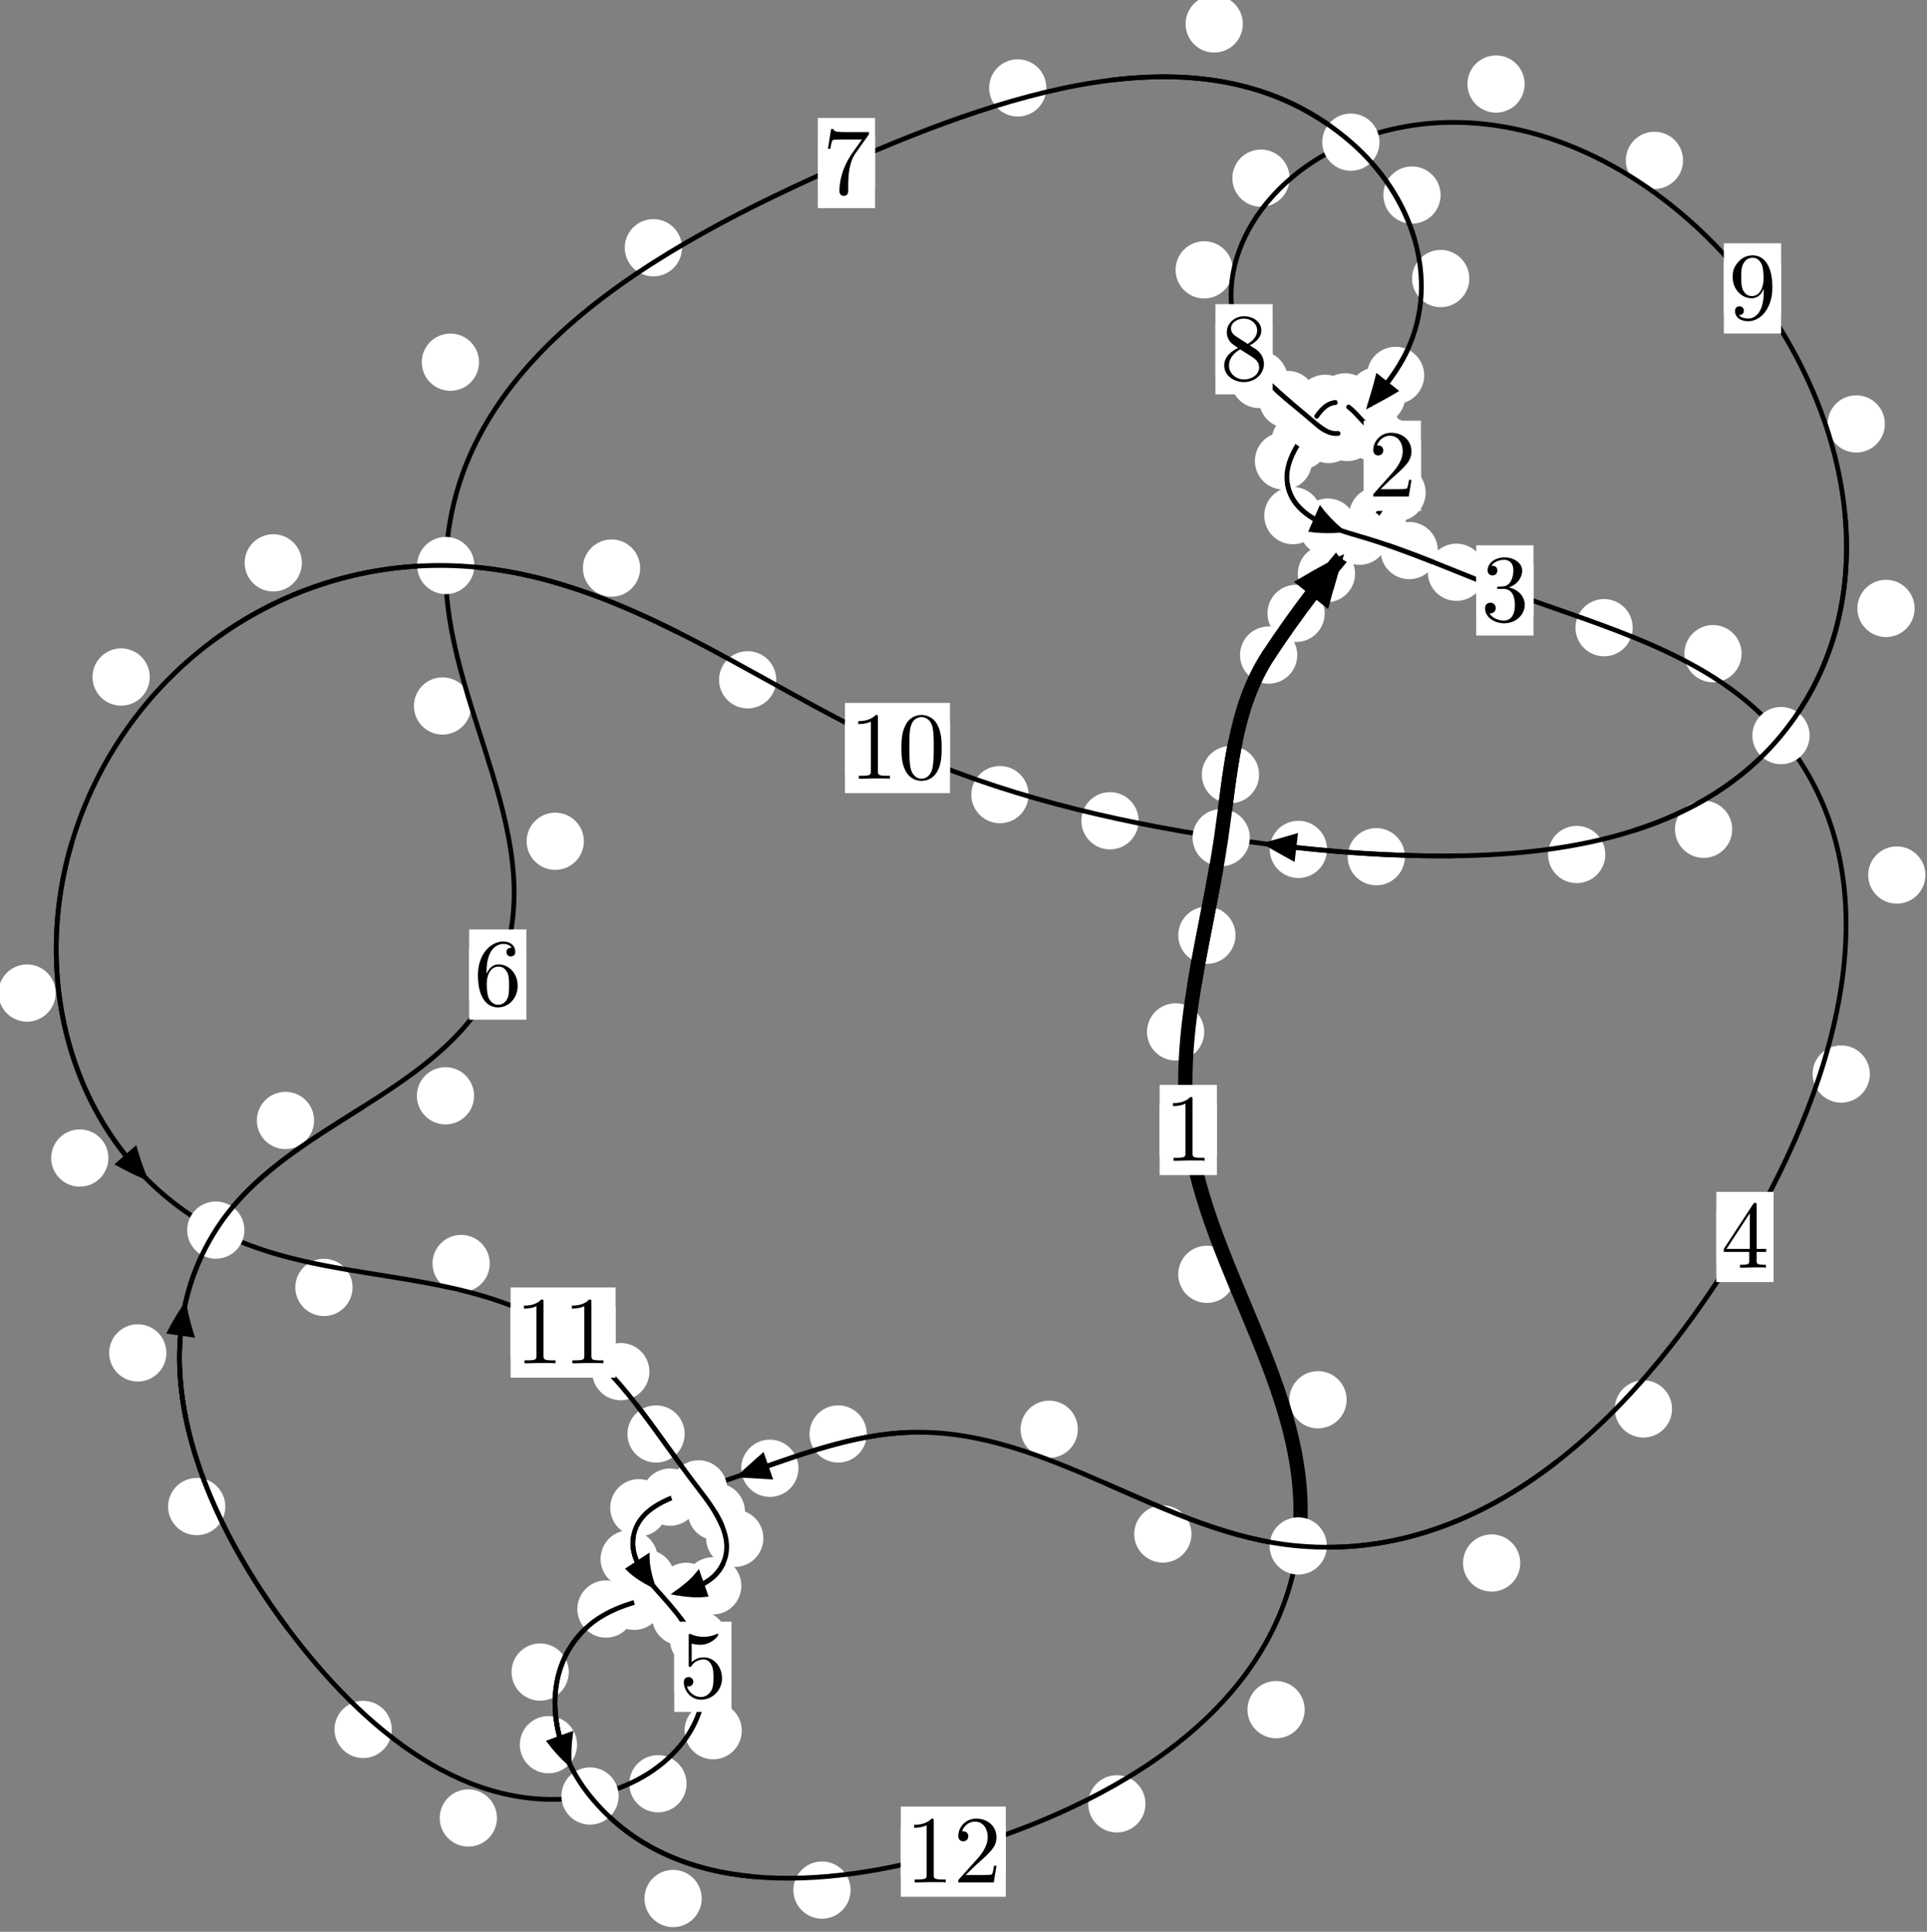 <?xml version="1.0"?>
<!-- Created by MetaPost 1.999 on 2021.07.05:2354 -->
<svg version="1.1" xmlns="http://www.w3.org/2000/svg" xmlns:xlink="http://www.w3.org/1999/xlink" width="201.278" height="201.741" viewBox="0 0 201.278 201.741">
<rect x="0" y="0" width="201.278" height="201.741" fill="#808080" stroke="none"/>
<!-- Original BoundingBox: -142.164444 -145.252945 59.113907 56.487823 -->
  <defs>
    <g transform="scale(0.01,0.01)" id="GLYPHcmr10_48">
      <path style="fill-rule: evenodd;" d="M460 -320C460 -400,455 -480,420 -554C374 -650,292 -666,250 -666C190 -666,117 -640,76 -547C44 -478,39 -400,39 -320C39 -245,43 -155,84 -79C127 2,200 22,249 22C303 22,379 1,423 -94C455 -163,460 -241,460 -320M249 -0C210 -0,151 -25,133 -121C122 -181,122 -273,122 -332C122 -396,122 -462,130 -516C149 -635,224 -644,249 -644C282 -644,348 -626,367 -527C377 -471,377 -395,377 -332C377 -257,377 -189,366 -125C351 -30,294 -0,249 -0"></path>
    </g>
    <g transform="scale(0.01,0.01)" id="GLYPHcmr10_49">
      <path style="fill-rule: evenodd;" d="M294 -640C294 -664,294 -666,271 -666C209 -602,121 -602,89 -602L89 -571C109 -571,168 -571,220 -597L220 -79C220 -43,217 -31,127 -31L95 -31L95 -0L257 -0L130 -3L217 -3L257 -3L297 -3L384 -3L419 -0L419 -31L387 -31C297 -31,294 -42,294 -79"></path>
    </g>
    <g transform="scale(0.01,0.01)" id="GLYPHcmr10_50">
      <path style="fill-rule: evenodd;" d="M127 -77L233 -180C389 -318,449 -372,449 -472C449 -586,359 -666,237 -666C124 -666,50 -574,50 -485C50 -429,100 -429,103 -429C120 -429,155 -441,155 -482C155 -508,137 -534,102 -534C94 -534,92 -534,89 -533C112 -598,166 -635,224 -635C315 -635,358 -554,358 -472C358 -392,308 -313,253 -251L61 -37C50 -26,50 -24,50 -0L421 -0L449 -174L424 -174C419 -144,412 -100,402 -85C395 -77,329 -77,307 -77"></path>
    </g>
    <g transform="scale(0.01,0.01)" id="GLYPHcmr10_51">
      <path style="fill-rule: evenodd;" d="M290 -352C372 -379,430 -449,430 -528C430 -610,342 -666,246 -666C145 -666,69 -606,69 -530C69 -497,91 -478,120 -478C151 -478,171 -500,171 -529C171 -579,124 -579,109 -579C140 -628,206 -641,242 -641C283 -641,338 -619,338 -529C338 -517,336 -459,310 -415C280 -367,246 -364,221 -363C213 -362,189 -360,182 -360C174 -359,167 -358,167 -348C167 -337,174 -337,191 -337L235 -337C317 -337,354 -269,354 -171C354 -35,285 -6,241 -6C198 -6,123 -23,88 -82C123 -77,154 -99,154 -137C154 -173,127 -193,98 -193C74 -193,42 -179,42 -135C42 -44,135 22,244 22C366 22,457 -69,457 -171C457 -253,394 -331,290 -352"></path>
    </g>
    <g transform="scale(0.01,0.01)" id="GLYPHcmr10_52">
      <path style="fill-rule: evenodd;" d="M294 -165L294 -78C294 -42,292 -31,218 -31L197 -31L197 -0L332 -0L238 -3L290 -3L332 -3L374 -3L427 -3L468 -0L468 -31L447 -31C373 -31,371 -42,371 -78L371 -165L471 -165L471 -196L371 -196L371 -651C371 -671,371 -677,355 -677C346 -677,343 -677,335 -665L28 -196L28 -165M300 -196L56 -196L300 -569"></path>
    </g>
    <g transform="scale(0.01,0.01)" id="GLYPHcmr10_53">
      <path style="fill-rule: evenodd;" d="M449 -201C449 -320,367 -420,259 -420C211 -420,168 -404,132 -369L132 -564C152 -558,185 -551,217 -551C340 -551,410 -642,410 -655C410 -661,407 -666,400 -666C399 -666,397 -666,392 -663C372 -654,323 -634,256 -634C216 -634,170 -641,123 -662C115 -665,113 -665,111 -665C101 -665,101 -657,101 -641L101 -345C101 -327,101 -319,115 -319C122 -319,124 -322,128 -328C139 -344,176 -398,257 -398C309 -398,334 -352,342 -334C358 -297,360 -258,360 -208C360 -173,360 -113,336 -71C312 -32,275 -6,229 -6C156 -6,99 -59,82 -118C85 -117,88 -116,99 -116C132 -116,149 -141,149 -165C149 -189,132 -214,99 -214C85 -214,50 -207,50 -161C50 -75,119 22,231 22C347 22,449 -74,449 -201"></path>
    </g>
    <g transform="scale(0.01,0.01)" id="GLYPHcmr10_54">
      <path style="fill-rule: evenodd;" d="M132 -328L132 -352C132 -605,256 -641,307 -641C331 -641,373 -635,395 -601C380 -601,340 -601,340 -556C340 -525,364 -510,386 -510C402 -510,432 -519,432 -558C432 -618,388 -666,305 -666C177 -666,42 -537,42 -316C42 -49,158 22,251 22C362 22,457 -72,457 -204C457 -331,368 -427,257 -427C189 -427,152 -376,132 -328M251 -6C188 -6,158 -66,152 -81C134 -128,134 -208,134 -226C134 -304,166 -404,256 -404C272 -404,318 -404,349 -342C367 -305,367 -254,367 -205C367 -157,367 -107,350 -71C320 -11,274 -6,251 -6"></path>
    </g>
    <g transform="scale(0.01,0.01)" id="GLYPHcmr10_55">
      <path style="fill-rule: evenodd;" d="M476 -609C485 -621,485 -623,485 -644L242 -644C120 -644,118 -657,114 -676L89 -676L56 -470L81 -470C84 -486,93 -549,106 -561C113 -567,191 -567,204 -567L411 -567C400 -551,321 -442,299 -409C209 -274,176 -135,176 -33C176 -23,176 22,222 22C268 22,268 -23,268 -33L268 -84C268 -139,271 -194,279 -248C283 -271,297 -357,341 -419"></path>
    </g>
    <g transform="scale(0.01,0.01)" id="GLYPHcmr10_56">
      <path style="fill-rule: evenodd;" d="M163 -457C117 -487,113 -521,113 -538C113 -599,178 -641,249 -641C322 -641,386 -589,386 -517C386 -460,347 -412,287 -377M309 -362C381 -399,430 -451,430 -517C430 -609,341 -666,250 -666C150 -666,69 -592,69 -499C69 -481,71 -436,113 -389C124 -377,161 -352,186 -335C128 -306,42 -250,42 -151C42 -45,144 22,249 22C362 22,457 -61,457 -168C457 -204,446 -249,408 -291C389 -312,373 -322,309 -362M209 -320L332 -242C360 -223,407 -193,407 -132C407 -58,332 -6,250 -6C164 -6,92 -68,92 -151C92 -209,124 -273,209 -320"></path>
    </g>
    <g transform="scale(0.01,0.01)" id="GLYPHcmr10_57">
      <path style="fill-rule: evenodd;" d="M367 -318L367 -286C367 -52,263 -6,205 -6C188 -6,134 -8,107 -42C151 -42,159 -71,159 -88C159 -119,135 -134,113 -134C97 -134,67 -125,67 -86C67 -19,121 22,206 22C335 22,457 -114,457 -329C457 -598,342 -666,253 -666C198 -666,149 -648,106 -603C65 -558,42 -516,42 -441C42 -316,130 -218,242 -218C303 -218,344 -260,367 -318M243 -241C227 -241,181 -241,150 -304C132 -341,132 -391,132 -440C132 -494,132 -541,153 -578C180 -628,218 -641,253 -641C299 -641,332 -607,349 -562C361 -530,365 -467,365 -421C365 -338,331 -241,243 -241"></path>
    </g>
  </defs>
  <path d="M138.368 64.054C138.368 63.262,138.053 62.501,137.492 61.941C136.932 61.38,136.172 61.066,135.379 61.066C134.586 61.066,133.826 61.38,133.266 61.941C132.705 62.501,132.39 63.262,132.39 64.054C132.39 64.847,132.705 65.607,133.266 66.168C133.826 66.728,134.586 67.043,135.379 67.043C136.172 67.043,136.932 66.728,137.492 66.168C138.053 65.607,138.368 64.847,138.368 64.054Z" style="fill: rgb(100%,100%,100%);stroke: none;"></path>
  <path d="M135.501 68.408C135.501 67.616,135.186 66.856,134.625 66.295C134.065 65.735,133.305 65.42,132.512 65.42C131.719 65.42,130.959 65.735,130.399 66.295C129.838 66.856,129.523 67.616,129.523 68.408C129.523 69.201,129.838 69.961,130.399 70.522C130.959 71.082,131.719 71.397,132.512 71.397C133.305 71.397,134.065 71.082,134.625 70.522C135.186 69.961,135.501 69.201,135.501 68.408Z" style="fill: rgb(100%,100%,100%);stroke: none;"></path>
  <path d="M146.893 53.843C146.893 53.05,146.578 52.29,146.018 51.73C145.458 51.169,144.697 50.854,143.905 50.854C143.112 50.854,142.352 51.169,141.791 51.73C141.231 52.29,140.916 53.05,140.916 53.843C140.916 54.636,141.231 55.396,141.791 55.956C142.352 56.517,143.112 56.832,143.905 56.832C144.697 56.832,145.458 56.517,146.018 55.956C146.578 55.396,146.893 54.636,146.893 53.843Z" style="fill: rgb(100%,100%,100%);stroke: none;"></path>
  <path d="M141.538 59.908C141.538 59.115,141.223 58.355,140.663 57.794C140.102 57.234,139.342 56.919,138.549 56.919C137.757 56.919,136.997 57.234,136.436 57.794C135.876 58.355,135.561 59.115,135.561 59.908C135.561 60.7,135.876 61.461,136.436 62.021C136.997 62.582,137.757 62.897,138.549 62.897C139.342 62.897,140.102 62.582,140.663 62.021C141.223 61.461,141.538 60.7,141.538 59.908Z" style="fill: rgb(100%,100%,100%);stroke: none;"></path>
  <path d="M148.053 46.59C148.053 45.797,147.738 45.037,147.178 44.476C146.617 43.916,145.857 43.601,145.064 43.601C144.272 43.601,143.511 43.916,142.951 44.476C142.39 45.037,142.076 45.797,142.076 46.59C142.076 47.382,142.39 48.143,142.951 48.703C143.511 49.263,144.272 49.578,145.064 49.578C145.857 49.578,146.617 49.263,147.178 48.703C147.738 48.143,148.053 47.382,148.053 46.59Z" style="fill: rgb(100%,100%,100%);stroke: none;"></path>
  <path d="M148.913 51.451C148.913 50.658,148.598 49.898,148.037 49.338C147.477 48.777,146.717 48.462,145.924 48.462C145.131 48.462,144.371 48.777,143.811 49.338C143.25 49.898,142.935 50.658,142.935 51.451C142.935 52.244,143.25 53.004,143.811 53.564C144.371 54.125,145.131 54.44,145.924 54.44C146.717 54.44,147.477 54.125,148.037 53.564C148.598 53.004,148.913 52.244,148.913 51.451Z" style="fill: rgb(100%,100%,100%);stroke: none;"></path>
  <path d="M144.278 42.826C144.278 42.033,143.963 41.273,143.402 40.712C142.842 40.152,142.082 39.837,141.289 39.837C140.496 39.837,139.736 40.152,139.176 40.712C138.615 41.273,138.3 42.033,138.3 42.826C138.3 43.618,138.615 44.378,139.176 44.939C139.736 45.499,140.496 45.814,141.289 45.814C142.082 45.814,142.842 45.499,143.402 44.939C143.963 44.378,144.278 43.618,144.278 42.826Z" style="fill: rgb(100%,100%,100%);stroke: none;"></path>
  <path d="M146.389 45.141C146.389 44.348,146.074 43.588,145.514 43.027C144.953 42.467,144.193 42.152,143.4 42.152C142.608 42.152,141.848 42.467,141.287 43.027C140.727 43.588,140.412 44.348,140.412 45.141C140.412 45.933,140.727 46.693,141.287 47.254C141.848 47.814,142.608 48.129,143.4 48.129C144.193 48.129,144.953 47.814,145.514 47.254C146.074 46.693,146.389 45.933,146.389 45.141Z" style="fill: rgb(100%,100%,100%);stroke: none;"></path>
  <path d="M141.394 42.119C141.394 41.326,141.079 40.566,140.519 40.005C139.958 39.445,139.198 39.13,138.405 39.13C137.613 39.13,136.852 39.445,136.292 40.005C135.731 40.566,135.416 41.326,135.416 42.119C135.416 42.911,135.731 43.672,136.292 44.232C136.852 44.793,137.613 45.108,138.405 45.108C139.198 45.108,139.958 44.793,140.519 44.232C141.079 43.672,141.394 42.911,141.394 42.119Z" style="fill: rgb(100%,100%,100%);stroke: none;"></path>
  <path d="M143.503 41.97C143.503 41.178,143.188 40.418,142.627 39.857C142.067 39.297,141.307 38.982,140.514 38.982C139.721 38.982,138.961 39.297,138.401 39.857C137.84 40.418,137.525 41.178,137.525 41.97C137.525 42.763,137.84 43.523,138.401 44.084C138.961 44.644,139.721 44.959,140.514 44.959C141.307 44.959,142.067 44.644,142.627 44.084C143.188 43.523,143.503 42.763,143.503 41.97Z" style="fill: rgb(100%,100%,100%);stroke: none;"></path>
  <path d="M138.793 46.072C138.793 45.279,138.478 44.519,137.917 43.959C137.357 43.398,136.597 43.083,135.804 43.083C135.011 43.083,134.251 43.398,133.691 43.959C133.13 44.519,132.815 45.279,132.815 46.072C132.815 46.865,133.13 47.625,133.691 48.185C134.251 48.746,135.011 49.061,135.804 49.061C136.597 49.061,137.357 48.746,137.917 48.185C138.478 47.625,138.793 46.865,138.793 46.072Z" style="fill: rgb(100%,100%,100%);stroke: none;"></path>
  <path d="M140.745 43.111C140.745 42.318,140.43 41.558,139.87 40.998C139.309 40.437,138.549 40.122,137.757 40.122C136.964 40.122,136.204 40.437,135.643 40.998C135.083 41.558,134.768 42.318,134.768 43.111C134.768 43.904,135.083 44.664,135.643 45.224C136.204 45.785,136.964 46.1,137.757 46.1C138.549 46.1,139.309 45.785,139.87 45.224C140.43 44.664,140.745 43.904,140.745 43.111Z" style="fill: rgb(100%,100%,100%);stroke: none;"></path>
  <path d="M138.032 53.846C138.032 53.054,137.717 52.294,137.157 51.733C136.596 51.173,135.836 50.858,135.044 50.858C134.251 50.858,133.491 51.173,132.93 51.733C132.37 52.294,132.055 53.054,132.055 53.846C132.055 54.639,132.37 55.399,132.93 55.96C133.491 56.52,134.251 56.835,135.044 56.835C135.836 56.835,136.596 56.52,137.157 55.96C137.717 55.399,138.032 54.639,138.032 53.846Z" style="fill: rgb(100%,100%,100%);stroke: none;"></path>
  <path d="M137.052 48.139C137.052 47.347,136.737 46.586,136.177 46.026C135.616 45.465,134.856 45.15,134.063 45.15C133.271 45.15,132.511 45.465,131.95 46.026C131.39 46.586,131.075 47.347,131.075 48.139C131.075 48.932,131.39 49.692,131.95 50.253C132.511 50.813,133.271 51.128,134.063 51.128C134.856 51.128,135.616 50.813,136.177 50.253C136.737 49.692,137.052 48.932,137.052 48.139Z" style="fill: rgb(100%,100%,100%);stroke: none;"></path>
  <path d="M150.184 57.497C150.184 56.705,149.869 55.945,149.308 55.384C148.748 54.824,147.988 54.509,147.195 54.509C146.402 54.509,145.642 54.824,145.082 55.384C144.521 55.945,144.206 56.705,144.206 57.497C144.206 58.29,144.521 59.05,145.082 59.611C145.642 60.171,146.402 60.486,147.195 60.486C147.988 60.486,148.748 60.171,149.308 59.611C149.869 59.05,150.184 58.29,150.184 57.497Z" style="fill: rgb(100%,100%,100%);stroke: none;"></path>
  <path d="M141.683 55.047C141.683 54.254,141.368 53.494,140.807 52.934C140.247 52.373,139.487 52.058,138.694 52.058C137.901 52.058,137.141 52.373,136.581 52.934C136.02 53.494,135.705 54.254,135.705 55.047C135.705 55.84,136.02 56.6,136.581 57.16C137.141 57.721,137.901 58.036,138.694 58.036C139.487 58.036,140.247 57.721,140.807 57.16C141.368 56.6,141.683 55.84,141.683 55.047Z" style="fill: rgb(100%,100%,100%);stroke: none;"></path>
  <path d="M170.537 65.55C170.537 64.758,170.222 63.998,169.662 63.437C169.101 62.877,168.341 62.562,167.548 62.562C166.756 62.562,165.995 62.877,165.435 63.437C164.874 63.998,164.559 64.758,164.559 65.55C164.559 66.343,164.874 67.103,165.435 67.664C165.995 68.224,166.756 68.539,167.548 68.539C168.341 68.539,169.101 68.224,169.662 67.664C170.222 67.103,170.537 66.343,170.537 65.55Z" style="fill: rgb(100%,100%,100%);stroke: none;"></path>
  <path d="M155.113 59.762C155.113 58.969,154.798 58.209,154.238 57.648C153.677 57.088,152.917 56.773,152.124 56.773C151.332 56.773,150.572 57.088,150.011 57.648C149.451 58.209,149.136 58.969,149.136 59.762C149.136 60.554,149.451 61.314,150.011 61.875C150.572 62.435,151.332 62.75,152.124 62.75C152.917 62.75,153.677 62.435,154.238 61.875C154.798 61.314,155.113 60.554,155.113 59.762Z" style="fill: rgb(100%,100%,100%);stroke: none;"></path>
  <path d="M201.114 91.381C201.114 90.589,200.799 89.828,200.238 89.268C199.678 88.707,198.918 88.393,198.125 88.393C197.332 88.393,196.572 88.707,196.012 89.268C195.451 89.828,195.136 90.589,195.136 91.381C195.136 92.174,195.451 92.934,196.012 93.495C196.572 94.055,197.332 94.37,198.125 94.37C198.918 94.37,199.678 94.055,200.238 93.495C200.799 92.934,201.114 92.174,201.114 91.381Z" style="fill: rgb(100%,100%,100%);stroke: none;"></path>
  <path d="M181.911 68.263C181.911 67.47,181.596 66.71,181.036 66.15C180.475 65.589,179.715 65.274,178.922 65.274C178.13 65.274,177.37 65.589,176.809 66.15C176.249 66.71,175.934 67.47,175.934 68.263C175.934 69.056,176.249 69.816,176.809 70.376C177.37 70.937,178.13 71.252,178.922 71.252C179.715 71.252,180.475 70.937,181.036 70.376C181.596 69.816,181.911 69.056,181.911 68.263Z" style="fill: rgb(100%,100%,100%);stroke: none;"></path>
  <path d="M174.647 147.133C174.647 146.341,174.332 145.58,173.771 145.02C173.211 144.459,172.451 144.145,171.658 144.145C170.865 144.145,170.105 144.459,169.545 145.02C168.984 145.58,168.669 146.341,168.669 147.133C168.669 147.926,168.984 148.686,169.545 149.247C170.105 149.807,170.865 150.122,171.658 150.122C172.451 150.122,173.211 149.807,173.771 149.247C174.332 148.686,174.647 147.926,174.647 147.133Z" style="fill: rgb(100%,100%,100%);stroke: none;"></path>
  <path d="M195.306 112.162C195.306 111.369,194.991 110.609,194.43 110.048C193.87 109.488,193.11 109.173,192.317 109.173C191.524 109.173,190.764 109.488,190.204 110.048C189.643 110.609,189.328 111.369,189.328 112.162C189.328 112.954,189.643 113.715,190.204 114.275C190.764 114.836,191.524 115.151,192.317 115.151C193.11 115.151,193.87 114.836,194.43 114.275C194.991 113.715,195.306 112.954,195.306 112.162Z" style="fill: rgb(100%,100%,100%);stroke: none;"></path>
  <path d="M124.45 160.2C124.45 159.407,124.135 158.647,123.574 158.086C123.014 157.526,122.254 157.211,121.461 157.211C120.668 157.211,119.908 157.526,119.348 158.086C118.787 158.647,118.472 159.407,118.472 160.2C118.472 160.992,118.787 161.752,119.348 162.313C119.908 162.873,120.668 163.188,121.461 163.188C122.254 163.188,123.014 162.873,123.574 162.313C124.135 161.752,124.45 160.992,124.45 160.2Z" style="fill: rgb(100%,100%,100%);stroke: none;"></path>
  <path d="M158.794 163.228C158.794 162.435,158.479 161.675,157.918 161.114C157.358 160.554,156.598 160.239,155.805 160.239C155.012 160.239,154.252 160.554,153.692 161.114C153.131 161.675,152.816 162.435,152.816 163.228C152.816 164.02,153.131 164.78,153.692 165.341C154.252 165.901,155.012 166.216,155.805 166.216C156.598 166.216,157.358 165.901,157.918 165.341C158.479 164.78,158.794 164.02,158.794 163.228Z" style="fill: rgb(100%,100%,100%);stroke: none;"></path>
  <path d="M90.534 149.751C90.534 148.959,90.219 148.199,89.659 147.638C89.098 147.078,88.338 146.763,87.545 146.763C86.753 146.763,85.993 147.078,85.432 147.638C84.872 148.199,84.557 148.959,84.557 149.751C84.557 150.544,84.872 151.304,85.432 151.865C85.993 152.425,86.753 152.74,87.545 152.74C88.338 152.74,89.098 152.425,89.659 151.865C90.219 151.304,90.534 150.544,90.534 149.751Z" style="fill: rgb(100%,100%,100%);stroke: none;"></path>
  <path d="M112.581 149.258C112.581 148.466,112.266 147.705,111.705 147.145C111.145 146.585,110.385 146.27,109.592 146.27C108.799 146.27,108.039 146.585,107.479 147.145C106.918 147.705,106.603 148.466,106.603 149.258C106.603 150.051,106.918 150.811,107.479 151.372C108.039 151.932,108.799 152.247,109.592 152.247C110.385 152.247,111.145 151.932,111.705 151.372C112.266 150.811,112.581 150.051,112.581 149.258Z" style="fill: rgb(100%,100%,100%);stroke: none;"></path>
  <path d="M72.982 156.347C72.982 155.555,72.667 154.794,72.106 154.234C71.546 153.673,70.786 153.359,69.993 153.359C69.2 153.359,68.44 153.673,67.88 154.234C67.319 154.794,67.004 155.555,67.004 156.347C67.004 157.14,67.319 157.9,67.88 158.461C68.44 159.021,69.2 159.336,69.993 159.336C70.786 159.336,71.546 159.021,72.106 158.461C72.667 157.9,72.982 157.14,72.982 156.347Z" style="fill: rgb(100%,100%,100%);stroke: none;"></path>
  <path d="M83.399 153.334C83.399 152.541,83.084 151.781,82.524 151.221C81.963 150.66,81.203 150.345,80.411 150.345C79.618 150.345,78.858 150.66,78.297 151.221C77.737 151.781,77.422 152.541,77.422 153.334C77.422 154.127,77.737 154.887,78.297 155.447C78.858 156.008,79.618 156.323,80.411 156.323C81.203 156.323,81.963 156.008,82.524 155.447C83.084 154.887,83.399 154.127,83.399 153.334Z" style="fill: rgb(100%,100%,100%);stroke: none;"></path>
  <path d="M68.707 162.803C68.707 162.01,68.392 161.25,67.832 160.689C67.271 160.129,66.511 159.814,65.719 159.814C64.926 159.814,64.166 160.129,63.605 160.689C63.045 161.25,62.73 162.01,62.73 162.803C62.73 163.595,63.045 164.356,63.605 164.916C64.166 165.477,64.926 165.791,65.719 165.791C66.511 165.791,67.271 165.477,67.832 164.916C68.392 164.356,68.707 163.595,68.707 162.803Z" style="fill: rgb(100%,100%,100%);stroke: none;"></path>
  <path d="M69.717 157.454C69.717 156.662,69.402 155.901,68.841 155.341C68.281 154.78,67.521 154.465,66.728 154.465C65.935 154.465,65.175 154.78,64.615 155.341C64.054 155.901,63.739 156.662,63.739 157.454C63.739 158.247,64.054 159.007,64.615 159.568C65.175 160.128,65.935 160.443,66.728 160.443C67.521 160.443,68.281 160.128,68.841 159.568C69.402 159.007,69.717 158.247,69.717 157.454Z" style="fill: rgb(100%,100%,100%);stroke: none;"></path>
  <path d="M74.088 168.829C74.088 168.036,73.773 167.276,73.212 166.715C72.652 166.155,71.892 165.84,71.099 165.84C70.306 165.84,69.546 166.155,68.986 166.715C68.425 167.276,68.11 168.036,68.11 168.829C68.11 169.621,68.425 170.381,68.986 170.942C69.546 171.502,70.306 171.817,71.099 171.817C71.892 171.817,72.652 171.502,73.212 170.942C73.773 170.381,74.088 169.621,74.088 168.829Z" style="fill: rgb(100%,100%,100%);stroke: none;"></path>
  <path d="M70.482 164.836C70.482 164.044,70.167 163.284,69.607 162.723C69.046 162.163,68.286 161.848,67.493 161.848C66.701 161.848,65.941 162.163,65.38 162.723C64.82 163.284,64.505 164.044,64.505 164.836C64.505 165.629,64.82 166.389,65.38 166.95C65.941 167.51,66.701 167.825,67.493 167.825C68.286 167.825,69.046 167.51,69.607 166.95C70.167 166.389,70.482 165.629,70.482 164.836Z" style="fill: rgb(100%,100%,100%);stroke: none;"></path>
  <path d="M77.48 180.737C77.48 179.944,77.165 179.184,76.604 178.623C76.044 178.063,75.284 177.748,74.491 177.748C73.698 177.748,72.938 178.063,72.378 178.623C71.817 179.184,71.502 179.944,71.502 180.737C71.502 181.529,71.817 182.289,72.378 182.85C72.938 183.41,73.698 183.725,74.491 183.725C75.284 183.725,76.044 183.41,76.604 182.85C77.165 182.289,77.48 181.529,77.48 180.737Z" style="fill: rgb(100%,100%,100%);stroke: none;"></path>
  <path d="M75.942 171.193C75.942 170.4,75.627 169.64,75.067 169.079C74.506 168.519,73.746 168.204,72.953 168.204C72.161 168.204,71.401 168.519,70.84 169.079C70.28 169.64,69.965 170.4,69.965 171.193C69.965 171.985,70.28 172.745,70.84 173.306C71.401 173.866,72.161 174.181,72.953 174.181C73.746 174.181,74.506 173.866,75.067 173.306C75.627 172.745,75.942 171.985,75.942 171.193Z" style="fill: rgb(100%,100%,100%);stroke: none;"></path>
  <path d="M51.907 189.857C51.907 189.064,51.592 188.304,51.031 187.744C50.471 187.183,49.71 186.868,48.918 186.868C48.125 186.868,47.365 187.183,46.804 187.744C46.244 188.304,45.929 189.064,45.929 189.857C45.929 190.65,46.244 191.41,46.804 191.97C47.365 192.531,48.125 192.846,48.918 192.846C49.71 192.846,50.471 192.531,51.031 191.97C51.592 191.41,51.907 190.65,51.907 189.857Z" style="fill: rgb(100%,100%,100%);stroke: none;"></path>
  <path d="M71.713 186.278C71.713 185.486,71.398 184.725,70.837 184.165C70.277 183.604,69.517 183.289,68.724 183.289C67.931 183.289,67.171 183.604,66.611 184.165C66.05 184.725,65.735 185.486,65.735 186.278C65.735 187.071,66.05 187.831,66.611 188.392C67.171 188.952,67.931 189.267,68.724 189.267C69.517 189.267,70.277 188.952,70.837 188.392C71.398 187.831,71.713 187.071,71.713 186.278Z" style="fill: rgb(100%,100%,100%);stroke: none;"></path>
  <path d="M23.534 157.334C23.534 156.542,23.219 155.782,22.658 155.221C22.098 154.661,21.338 154.346,20.545 154.346C19.752 154.346,18.992 154.661,18.432 155.221C17.871 155.782,17.556 156.542,17.556 157.334C17.556 158.127,17.871 158.887,18.432 159.448C18.992 160.008,19.752 160.323,20.545 160.323C21.338 160.323,22.098 160.008,22.658 159.448C23.219 158.887,23.534 158.127,23.534 157.334Z" style="fill: rgb(100%,100%,100%);stroke: none;"></path>
  <path d="M40.919 180.606C40.919 179.813,40.605 179.053,40.044 178.493C39.484 177.932,38.723 177.617,37.931 177.617C37.138 177.617,36.378 177.932,35.817 178.493C35.257 179.053,34.942 179.813,34.942 180.606C34.942 181.399,35.257 182.159,35.817 182.719C36.378 183.28,37.138 183.595,37.931 183.595C38.723 183.595,39.484 183.28,40.044 182.719C40.605 182.159,40.919 181.399,40.919 180.606Z" style="fill: rgb(100%,100%,100%);stroke: none;"></path>
  <path d="M32.806 117.011C32.806 116.218,32.491 115.458,31.93 114.898C31.37 114.337,30.61 114.022,29.817 114.022C29.024 114.022,28.264 114.337,27.704 114.898C27.143 115.458,26.828 116.218,26.828 117.011C26.828 117.804,27.143 118.564,27.704 119.124C28.264 119.685,29.024 120,29.817 120C30.61 120,31.37 119.685,31.93 119.124C32.491 118.564,32.806 117.804,32.806 117.011Z" style="fill: rgb(100%,100%,100%);stroke: none;"></path>
  <path d="M17.38 141.286C17.38 140.493,17.065 139.733,16.504 139.173C15.944 138.612,15.184 138.297,14.391 138.297C13.598 138.297,12.838 138.612,12.278 139.173C11.717 139.733,11.402 140.493,11.402 141.286C11.402 142.079,11.717 142.839,12.278 143.399C12.838 143.96,13.598 144.275,14.391 144.275C15.184 144.275,15.944 143.96,16.504 143.399C17.065 142.839,17.38 142.079,17.38 141.286Z" style="fill: rgb(100%,100%,100%);stroke: none;"></path>
  <path d="M60.986 87.856C60.986 87.063,60.671 86.303,60.11 85.742C59.55 85.182,58.789 84.867,57.997 84.867C57.204 84.867,56.444 85.182,55.883 85.742C55.323 86.303,55.008 87.063,55.008 87.856C55.008 88.648,55.323 89.408,55.883 89.969C56.444 90.529,57.204 90.844,57.997 90.844C58.789 90.844,59.55 90.529,60.11 89.969C60.671 89.408,60.986 88.648,60.986 87.856Z" style="fill: rgb(100%,100%,100%);stroke: none;"></path>
  <path d="M49.519 114.436C49.519 113.644,49.204 112.884,48.644 112.323C48.083 111.763,47.323 111.448,46.531 111.448C45.738 111.448,44.978 111.763,44.417 112.323C43.857 112.884,43.542 113.644,43.542 114.436C43.542 115.229,43.857 115.989,44.417 116.55C44.978 117.11,45.738 117.425,46.531 117.425C47.323 117.425,48.083 117.11,48.644 116.55C49.204 115.989,49.519 115.229,49.519 114.436Z" style="fill: rgb(100%,100%,100%);stroke: none;"></path>
  <path d="M50.034 37.824C50.034 37.031,49.719 36.271,49.158 35.711C48.598 35.15,47.838 34.835,47.045 34.835C46.252 34.835,45.492 35.15,44.932 35.711C44.371 36.271,44.056 37.031,44.056 37.824C44.056 38.617,44.371 39.377,44.932 39.937C45.492 40.498,46.252 40.813,47.045 40.813C47.838 40.813,48.598 40.498,49.158 39.937C49.719 39.377,50.034 38.617,50.034 37.824Z" style="fill: rgb(100%,100%,100%);stroke: none;"></path>
  <path d="M49.213 73.727C49.213 72.934,48.898 72.174,48.338 71.613C47.778 71.053,47.017 70.738,46.225 70.738C45.432 70.738,44.672 71.053,44.111 71.613C43.551 72.174,43.236 72.934,43.236 73.727C43.236 74.519,43.551 75.279,44.111 75.84C44.672 76.4,45.432 76.715,46.225 76.715C47.017 76.715,47.778 76.4,48.338 75.84C48.898 75.279,49.213 74.519,49.213 73.727Z" style="fill: rgb(100%,100%,100%);stroke: none;"></path>
  <path d="M109.293 9.181C109.293 8.388,108.978 7.628,108.418 7.067C107.857 6.507,107.097 6.192,106.305 6.192C105.512 6.192,104.752 6.507,104.191 7.067C103.631 7.628,103.316 8.388,103.316 9.181C103.316 9.973,103.631 10.734,104.191 11.294C104.752 11.855,105.512 12.169,106.305 12.169C107.097 12.169,107.857 11.855,108.418 11.294C108.978 10.734,109.293 9.973,109.293 9.181Z" style="fill: rgb(100%,100%,100%);stroke: none;"></path>
  <path d="M71.234 25.873C71.234 25.08,70.919 24.32,70.358 23.76C69.798 23.199,69.038 22.884,68.245 22.884C67.452 22.884,66.692 23.199,66.132 23.76C65.571 24.32,65.256 25.08,65.256 25.873C65.256 26.666,65.571 27.426,66.132 27.986C66.692 28.547,67.452 28.862,68.245 28.862C69.038 28.862,69.798 28.547,70.358 27.986C70.919 27.426,71.234 26.666,71.234 25.873Z" style="fill: rgb(100%,100%,100%);stroke: none;"></path>
  <path d="M150.472 20.369C150.472 19.576,150.157 18.816,149.597 18.256C149.036 17.695,148.276 17.38,147.484 17.38C146.691 17.38,145.931 17.695,145.37 18.256C144.81 18.816,144.495 19.576,144.495 20.369C144.495 21.162,144.81 21.922,145.37 22.482C145.931 23.043,146.691 23.358,147.484 23.358C148.276 23.358,149.036 23.043,149.597 22.482C150.157 21.922,150.472 21.162,150.472 20.369Z" style="fill: rgb(100%,100%,100%);stroke: none;"></path>
  <path d="M129.815 2.501C129.815 1.708,129.5 0.948,128.94 0.388C128.379 -0.173,127.619 -0.488,126.826 -0.488C126.034 -0.488,125.274 -0.173,124.713 0.388C124.153 0.948,123.838 1.708,123.838 2.501C123.838 3.294,124.153 4.054,124.713 4.614C125.274 5.175,126.034 5.49,126.826 5.49C127.619 5.49,128.379 5.175,128.94 4.614C129.5 4.054,129.815 3.294,129.815 2.501Z" style="fill: rgb(100%,100%,100%);stroke: none;"></path>
  <path d="M148.761 39.204C148.761 38.411,148.446 37.651,147.886 37.09C147.325 36.53,146.565 36.215,145.773 36.215C144.98 36.215,144.22 36.53,143.659 37.09C143.099 37.651,142.784 38.411,142.784 39.204C142.784 39.996,143.099 40.756,143.659 41.317C144.22 41.877,144.98 42.192,145.773 42.192C146.565 42.192,147.325 41.877,147.886 41.317C148.446 40.756,148.761 39.996,148.761 39.204Z" style="fill: rgb(100%,100%,100%);stroke: none;"></path>
  <path d="M153.47 29.089C153.47 28.296,153.155 27.536,152.595 26.976C152.034 26.415,151.274 26.1,150.481 26.1C149.689 26.1,148.929 26.415,148.368 26.976C147.808 27.536,147.493 28.296,147.493 29.089C147.493 29.882,147.808 30.642,148.368 31.202C148.929 31.763,149.689 32.078,150.481 32.078C151.274 32.078,152.034 31.763,152.595 31.202C153.155 30.642,153.47 29.882,153.47 29.089Z" style="fill: rgb(100%,100%,100%);stroke: none;"></path>
  <path d="M144.382 44.364C144.382 43.571,144.067 42.811,143.507 42.251C142.946 41.69,142.186 41.375,141.393 41.375C140.601 41.375,139.841 41.69,139.28 42.251C138.72 42.811,138.405 43.571,138.405 44.364C138.405 45.157,138.72 45.917,139.28 46.477C139.841 47.038,140.601 47.353,141.393 47.353C142.186 47.353,142.946 47.038,143.507 46.477C144.067 45.917,144.382 45.157,144.382 44.364Z" style="fill: rgb(100%,100%,100%);stroke: none;"></path>
  <path d="M146.788 41.354C146.788 40.562,146.473 39.802,145.912 39.241C145.352 38.681,144.592 38.366,143.799 38.366C143.006 38.366,142.246 38.681,141.686 39.241C141.125 39.802,140.81 40.562,140.81 41.354C140.81 42.147,141.125 42.907,141.686 43.468C142.246 44.028,143.006 44.343,143.799 44.343C144.592 44.343,145.352 44.028,145.912 43.468C146.473 42.907,146.788 42.147,146.788 41.354Z" style="fill: rgb(100%,100%,100%);stroke: none;"></path>
  <path d="M141.753 45.374C141.753 44.582,141.438 43.821,140.878 43.261C140.317 42.7,139.557 42.385,138.765 42.385C137.972 42.385,137.212 42.7,136.651 43.261C136.091 43.821,135.776 44.582,135.776 45.374C135.776 46.167,136.091 46.927,136.651 47.488C137.212 48.048,137.972 48.363,138.765 48.363C139.557 48.363,140.317 48.048,140.878 47.488C141.438 46.927,141.753 46.167,141.753 45.374Z" style="fill: rgb(100%,100%,100%);stroke: none;"></path>
  <path d="M143.719 45.167C143.719 44.374,143.404 43.614,142.843 43.054C142.283 42.493,141.523 42.178,140.73 42.178C139.937 42.178,139.177 42.493,138.617 43.054C138.056 43.614,137.741 44.374,137.741 45.167C137.741 45.96,138.056 46.72,138.617 47.28C139.177 47.841,139.937 48.156,140.73 48.156C141.523 48.156,142.283 47.841,142.843 47.28C143.404 46.72,143.719 45.96,143.719 45.167Z" style="fill: rgb(100%,100%,100%);stroke: none;"></path>
  <path d="M137.486 41.719C137.486 40.926,137.171 40.166,136.61 39.605C136.05 39.045,135.29 38.73,134.497 38.73C133.704 38.73,132.944 39.045,132.384 39.605C131.823 40.166,131.508 40.926,131.508 41.719C131.508 42.511,131.823 43.272,132.384 43.832C132.944 44.393,133.704 44.707,134.497 44.707C135.29 44.707,136.05 44.393,136.61 43.832C137.171 43.272,137.486 42.511,137.486 41.719Z" style="fill: rgb(100%,100%,100%);stroke: none;"></path>
  <path d="M140.918 44.674C140.918 43.882,140.603 43.122,140.042 42.561C139.482 42.001,138.722 41.686,137.929 41.686C137.136 41.686,136.376 42.001,135.816 42.561C135.255 43.122,134.94 43.882,134.94 44.674C134.94 45.467,135.255 46.227,135.816 46.788C136.376 47.348,137.136 47.663,137.929 47.663C138.722 47.663,139.482 47.348,140.042 46.788C140.603 46.227,140.918 45.467,140.918 44.674Z" style="fill: rgb(100%,100%,100%);stroke: none;"></path>
  <path d="M128.769 28.18C128.769 27.388,128.454 26.627,127.893 26.067C127.333 25.507,126.573 25.192,125.78 25.192C124.987 25.192,124.227 25.507,123.667 26.067C123.106 26.627,122.791 27.388,122.791 28.18C122.791 28.973,123.106 29.733,123.667 30.294C124.227 30.854,124.987 31.169,125.78 31.169C126.573 31.169,127.333 30.854,127.893 30.294C128.454 29.733,128.769 28.973,128.769 28.18Z" style="fill: rgb(100%,100%,100%);stroke: none;"></path>
  <path d="M134.513 39.628C134.513 38.836,134.198 38.075,133.637 37.515C133.077 36.954,132.317 36.64,131.524 36.64C130.731 36.64,129.971 36.954,129.411 37.515C128.85 38.075,128.535 38.836,128.535 39.628C128.535 40.421,128.85 41.181,129.411 41.742C129.971 42.302,130.731 42.617,131.524 42.617C132.317 42.617,133.077 42.302,133.637 41.742C134.198 41.181,134.513 40.421,134.513 39.628Z" style="fill: rgb(100%,100%,100%);stroke: none;"></path>
  <path d="M159.251 8.776C159.251 7.983,158.936 7.223,158.376 6.663C157.815 6.102,157.055 5.787,156.262 5.787C155.47 5.787,154.71 6.102,154.149 6.663C153.589 7.223,153.274 7.983,153.274 8.776C153.274 9.569,153.589 10.329,154.149 10.889C154.71 11.45,155.47 11.765,156.262 11.765C157.055 11.765,157.815 11.45,158.376 10.889C158.936 10.329,159.251 9.569,159.251 8.776Z" style="fill: rgb(100%,100%,100%);stroke: none;"></path>
  <path d="M134.698 18.605C134.698 17.813,134.383 17.053,133.823 16.492C133.262 15.932,132.502 15.617,131.71 15.617C130.917 15.617,130.157 15.932,129.596 16.492C129.036 17.053,128.721 17.813,128.721 18.605C128.721 19.398,129.036 20.158,129.596 20.719C130.157 21.279,130.917 21.594,131.71 21.594C132.502 21.594,133.262 21.279,133.823 20.719C134.383 20.158,134.698 19.398,134.698 18.605Z" style="fill: rgb(100%,100%,100%);stroke: none;"></path>
  <path d="M196.879 44.27C196.879 43.478,196.564 42.718,196.004 42.157C195.443 41.597,194.683 41.282,193.89 41.282C193.098 41.282,192.337 41.597,191.777 42.157C191.217 42.718,190.902 43.478,190.902 44.27C190.902 45.063,191.217 45.823,191.777 46.384C192.337 46.944,193.098 47.259,193.89 47.259C194.683 47.259,195.443 46.944,196.004 46.384C196.564 45.823,196.879 45.063,196.879 44.27Z" style="fill: rgb(100%,100%,100%);stroke: none;"></path>
  <path d="M175.797 16.748C175.797 15.955,175.482 15.195,174.921 14.634C174.361 14.074,173.601 13.759,172.808 13.759C172.015 13.759,171.255 14.074,170.695 14.634C170.134 15.195,169.819 15.955,169.819 16.748C169.819 17.54,170.134 18.301,170.695 18.861C171.255 19.421,172.015 19.736,172.808 19.736C173.601 19.736,174.361 19.421,174.921 18.861C175.482 18.301,175.797 17.54,175.797 16.748Z" style="fill: rgb(100%,100%,100%);stroke: none;"></path>
  <path d="M180.932 86.605C180.932 85.812,180.617 85.052,180.057 84.491C179.496 83.931,178.736 83.616,177.943 83.616C177.151 83.616,176.391 83.931,175.83 84.491C175.27 85.052,174.955 85.812,174.955 86.605C174.955 87.397,175.27 88.158,175.83 88.718C176.391 89.279,177.151 89.593,177.943 89.593C178.736 89.593,179.496 89.279,180.057 88.718C180.617 88.158,180.932 87.397,180.932 86.605Z" style="fill: rgb(100%,100%,100%);stroke: none;"></path>
  <path d="M199.985 63.54C199.985 62.747,199.67 61.987,199.109 61.427C198.549 60.866,197.789 60.551,196.996 60.551C196.203 60.551,195.443 60.866,194.883 61.427C194.322 61.987,194.007 62.747,194.007 63.54C194.007 64.333,194.322 65.093,194.883 65.653C195.443 66.214,196.203 66.529,196.996 66.529C197.789 66.529,198.549 66.214,199.109 65.653C199.67 65.093,199.985 64.333,199.985 63.54Z" style="fill: rgb(100%,100%,100%);stroke: none;"></path>
  <path d="M146.742 89.468C146.742 88.675,146.427 87.915,145.867 87.354C145.307 86.794,144.546 86.479,143.754 86.479C142.961 86.479,142.201 86.794,141.64 87.354C141.08 87.915,140.765 88.675,140.765 89.468C140.765 90.26,141.08 91.021,141.64 91.581C142.201 92.141,142.961 92.456,143.754 92.456C144.546 92.456,145.307 92.141,145.867 91.581C146.427 91.021,146.742 90.26,146.742 89.468Z" style="fill: rgb(100%,100%,100%);stroke: none;"></path>
  <path d="M167.675 89.238C167.675 88.445,167.36 87.685,166.8 87.124C166.239 86.564,165.479 86.249,164.686 86.249C163.894 86.249,163.133 86.564,162.573 87.124C162.012 87.685,161.698 88.445,161.698 89.238C161.698 90.03,162.012 90.79,162.573 91.351C163.133 91.911,163.894 92.226,164.686 92.226C165.479 92.226,166.239 91.911,166.8 91.351C167.36 90.79,167.675 90.03,167.675 89.238Z" style="fill: rgb(100%,100%,100%);stroke: none;"></path>
  <path d="M118.929 85.714C118.929 84.921,118.614 84.161,118.053 83.601C117.493 83.04,116.733 82.725,115.94 82.725C115.147 82.725,114.387 83.04,113.827 83.601C113.266 84.161,112.951 84.921,112.951 85.714C112.951 86.507,113.266 87.267,113.827 87.827C114.387 88.388,115.147 88.703,115.94 88.703C116.733 88.703,117.493 88.388,118.053 87.827C118.614 87.267,118.929 86.507,118.929 85.714Z" style="fill: rgb(100%,100%,100%);stroke: none;"></path>
  <path d="M138.608 88.703C138.608 87.911,138.293 87.151,137.732 86.59C137.172 86.03,136.412 85.715,135.619 85.715C134.826 85.715,134.066 86.03,133.506 86.59C132.945 87.151,132.63 87.911,132.63 88.703C132.63 89.496,132.945 90.256,133.506 90.817C134.066 91.377,134.826 91.692,135.619 91.692C136.412 91.692,137.172 91.377,137.732 90.817C138.293 90.256,138.608 89.496,138.608 88.703Z" style="fill: rgb(100%,100%,100%);stroke: none;"></path>
  <path d="M81.082 70.993C81.082 70.2,80.767 69.44,80.207 68.88C79.646 68.319,78.886 68.004,78.094 68.004C77.301 68.004,76.541 68.319,75.98 68.88C75.42 69.44,75.105 70.2,75.105 70.993C75.105 71.786,75.42 72.546,75.98 73.106C76.541 73.667,77.301 73.982,78.094 73.982C78.886 73.982,79.646 73.667,80.207 73.106C80.767 72.546,81.082 71.786,81.082 70.993Z" style="fill: rgb(100%,100%,100%);stroke: none;"></path>
  <path d="M107.431 82.984C107.431 82.191,107.116 81.431,106.555 80.871C105.995 80.31,105.235 79.995,104.442 79.995C103.649 79.995,102.889 80.31,102.329 80.871C101.768 81.431,101.453 82.191,101.453 82.984C101.453 83.777,101.768 84.537,102.329 85.097C102.889 85.658,103.649 85.973,104.442 85.973C105.235 85.973,105.995 85.658,106.555 85.097C107.116 84.537,107.431 83.777,107.431 82.984Z" style="fill: rgb(100%,100%,100%);stroke: none;"></path>
  <path d="M31.532 58.781C31.532 57.988,31.217 57.228,30.657 56.667C30.096 56.107,29.336 55.792,28.544 55.792C27.751 55.792,26.991 56.107,26.43 56.667C25.87 57.228,25.555 57.988,25.555 58.781C25.555 59.573,25.87 60.333,26.43 60.894C26.991 61.454,27.751 61.769,28.544 61.769C29.336 61.769,30.096 61.454,30.657 60.894C31.217 60.333,31.532 59.573,31.532 58.781Z" style="fill: rgb(100%,100%,100%);stroke: none;"></path>
  <path d="M66.865 59.325C66.865 58.533,66.55 57.772,65.989 57.212C65.429 56.651,64.669 56.336,63.876 56.336C63.083 56.336,62.323 56.651,61.763 57.212C61.202 57.772,60.887 58.533,60.887 59.325C60.887 60.118,61.202 60.878,61.763 61.439C62.323 61.999,63.083 62.314,63.876 62.314C64.669 62.314,65.429 61.999,65.989 61.439C66.55 60.878,66.865 60.118,66.865 59.325Z" style="fill: rgb(100%,100%,100%);stroke: none;"></path>
  <path d="M5.813 103.706C5.813 102.914,5.498 102.154,4.938 101.593C4.377 101.033,3.617 100.718,2.824 100.718C2.032 100.718,1.271 101.033,0.711 101.593C0.15 102.154,-0.164 102.914,-0.164 103.706C-0.164 104.499,0.15 105.259,0.711 105.82C1.271 106.38,2.032 106.695,2.824 106.695C3.617 106.695,4.377 106.38,4.938 105.82C5.498 105.259,5.813 104.499,5.813 103.706Z" style="fill: rgb(100%,100%,100%);stroke: none;"></path>
  <path d="M15.642 70.702C15.642 69.909,15.327 69.149,14.766 68.588C14.206 68.028,13.446 67.713,12.653 67.713C11.86 67.713,11.1 68.028,10.54 68.588C9.979 69.149,9.664 69.909,9.664 70.702C9.664 71.494,9.979 72.255,10.54 72.815C11.1 73.376,11.86 73.69,12.653 73.69C13.446 73.69,14.206 73.376,14.766 72.815C15.327 72.255,15.642 71.494,15.642 70.702Z" style="fill: rgb(100%,100%,100%);stroke: none;"></path>
  <path d="M36.825 134.449C36.825 133.656,36.51 132.896,35.949 132.335C35.389 131.775,34.629 131.46,33.836 131.46C33.043 131.46,32.283 131.775,31.723 132.335C31.162 132.896,30.847 133.656,30.847 134.449C30.847 135.241,31.162 136.001,31.723 136.562C32.283 137.122,33.043 137.437,33.836 137.437C34.629 137.437,35.389 137.122,35.949 136.562C36.51 136.001,36.825 135.241,36.825 134.449Z" style="fill: rgb(100%,100%,100%);stroke: none;"></path>
  <path d="M11.323 120.934C11.323 120.142,11.008 119.382,10.447 118.821C9.887 118.261,9.127 117.946,8.334 117.946C7.541 117.946,6.781 118.261,6.221 118.821C5.66 119.382,5.345 120.142,5.345 120.934C5.345 121.727,5.66 122.487,6.221 123.048C6.781 123.608,7.541 123.923,8.334 123.923C9.127 123.923,9.887 123.608,10.447 123.048C11.008 122.487,11.323 121.727,11.323 120.934Z" style="fill: rgb(100%,100%,100%);stroke: none;"></path>
  <path d="M67.83 143.243C67.83 142.45,67.515 141.69,66.954 141.13C66.394 140.569,65.634 140.254,64.841 140.254C64.048 140.254,63.288 140.569,62.728 141.13C62.167 141.69,61.852 142.45,61.852 143.243C61.852 144.036,62.167 144.796,62.728 145.356C63.288 145.917,64.048 146.232,64.841 146.232C65.634 146.232,66.394 145.917,66.954 145.356C67.515 144.796,67.83 144.036,67.83 143.243Z" style="fill: rgb(100%,100%,100%);stroke: none;"></path>
  <path d="M51.156 131.948C51.156 131.156,50.841 130.395,50.28 129.835C49.72 129.274,48.96 128.96,48.167 128.96C47.374 128.96,46.614 129.274,46.054 129.835C45.493 130.395,45.178 131.156,45.178 131.948C45.178 132.741,45.493 133.501,46.054 134.062C46.614 134.622,47.374 134.937,48.167 134.937C48.96 134.937,49.72 134.622,50.28 134.062C50.841 133.501,51.156 132.741,51.156 131.948Z" style="fill: rgb(100%,100%,100%);stroke: none;"></path>
  <path d="M77.815 157.883C77.815 157.09,77.5 156.33,76.939 155.769C76.379 155.209,75.619 154.894,74.826 154.894C74.033 154.894,73.273 155.209,72.713 155.769C72.152 156.33,71.837 157.09,71.837 157.883C71.837 158.675,72.152 159.435,72.713 159.996C73.273 160.556,74.033 160.871,74.826 160.871C75.619 160.871,76.379 160.556,76.939 159.996C77.5 159.435,77.815 158.675,77.815 157.883Z" style="fill: rgb(100%,100%,100%);stroke: none;"></path>
  <path d="M71.514 149.752C71.514 148.959,71.199 148.199,70.639 147.639C70.078 147.078,69.318 146.763,68.525 146.763C67.733 146.763,66.972 147.078,66.412 147.639C65.851 148.199,65.537 148.959,65.537 149.752C65.537 150.545,65.851 151.305,66.412 151.865C66.972 152.426,67.733 152.741,68.525 152.741C69.318 152.741,70.078 152.426,70.639 151.865C71.199 151.305,71.514 150.545,71.514 149.752Z" style="fill: rgb(100%,100%,100%);stroke: none;"></path>
  <path d="M77.433 165.617C77.433 164.824,77.118 164.064,76.557 163.503C75.997 162.943,75.237 162.628,74.444 162.628C73.651 162.628,72.891 162.943,72.331 163.503C71.77 164.064,71.455 164.824,71.455 165.617C71.455 166.409,71.77 167.169,72.331 167.73C72.891 168.29,73.651 168.605,74.444 168.605C75.237 168.605,75.997 168.29,76.557 167.73C77.118 167.169,77.433 166.409,77.433 165.617Z" style="fill: rgb(100%,100%,100%);stroke: none;"></path>
  <path d="M79.736 160.646C79.736 159.853,79.421 159.093,78.861 158.532C78.3 157.972,77.54 157.657,76.747 157.657C75.955 157.657,75.195 157.972,74.634 158.532C74.074 159.093,73.759 159.853,73.759 160.646C73.759 161.438,74.074 162.198,74.634 162.759C75.195 163.319,75.955 163.634,76.747 163.634C77.54 163.634,78.3 163.319,78.861 162.759C79.421 162.198,79.736 161.438,79.736 160.646Z" style="fill: rgb(100%,100%,100%);stroke: none;"></path>
  <path d="M69.229 167.225C69.229 166.433,68.914 165.673,68.354 165.112C67.793 164.552,67.033 164.237,66.241 164.237C65.448 164.237,64.688 164.552,64.127 165.112C63.567 165.673,63.252 166.433,63.252 167.225C63.252 168.018,63.567 168.778,64.127 169.339C64.688 169.899,65.448 170.214,66.241 170.214C67.033 170.214,67.793 169.899,68.354 169.339C68.914 168.778,69.229 168.018,69.229 167.225Z" style="fill: rgb(100%,100%,100%);stroke: none;"></path>
  <path d="M74.667 166.187C74.667 165.395,74.352 164.634,73.791 164.074C73.231 163.513,72.47 163.199,71.678 163.199C70.885 163.199,70.125 163.513,69.564 164.074C69.004 164.634,68.689 165.395,68.689 166.187C68.689 166.98,69.004 167.74,69.564 168.301C70.125 168.861,70.885 169.176,71.678 169.176C72.47 169.176,73.231 168.861,73.791 168.301C74.352 167.74,74.667 166.98,74.667 166.187Z" style="fill: rgb(100%,100%,100%);stroke: none;"></path>
  <path d="M59.408 174.615C59.408 173.822,59.093 173.062,58.532 172.501C57.972 171.941,57.212 171.626,56.419 171.626C55.626 171.626,54.866 171.941,54.306 172.501C53.745 173.062,53.43 173.822,53.43 174.615C53.43 175.407,53.745 176.168,54.306 176.728C54.866 177.289,55.626 177.604,56.419 177.604C57.212 177.604,57.972 177.289,58.532 176.728C59.093 176.168,59.408 175.407,59.408 174.615Z" style="fill: rgb(100%,100%,100%);stroke: none;"></path>
  <path d="M66.282 168.035C66.282 167.242,65.967 166.482,65.407 165.921C64.846 165.361,64.086 165.046,63.294 165.046C62.501 165.046,61.741 165.361,61.18 165.921C60.62 166.482,60.305 167.242,60.305 168.035C60.305 168.827,60.62 169.587,61.18 170.148C61.741 170.708,62.501 171.023,63.294 171.023C64.086 171.023,64.846 170.708,65.407 170.148C65.967 169.587,66.282 168.827,66.282 168.035Z" style="fill: rgb(100%,100%,100%);stroke: none;"></path>
  <path d="M73.295 198.264C73.295 197.472,72.98 196.711,72.419 196.151C71.859 195.59,71.099 195.275,70.306 195.275C69.513 195.275,68.753 195.59,68.193 196.151C67.632 196.711,67.317 197.472,67.317 198.264C67.317 199.057,67.632 199.817,68.193 200.378C68.753 200.938,69.513 201.253,70.306 201.253C71.099 201.253,71.859 200.938,72.419 200.378C72.98 199.817,73.295 199.057,73.295 198.264Z" style="fill: rgb(100%,100%,100%);stroke: none;"></path>
  <path d="M60.274 182.201C60.274 181.408,59.959 180.648,59.399 180.087C58.838 179.527,58.078 179.212,57.285 179.212C56.493 179.212,55.732 179.527,55.172 180.087C54.611 180.648,54.296 181.408,54.296 182.201C54.296 182.993,54.611 183.754,55.172 184.314C55.732 184.874,56.493 185.189,57.285 185.189C58.078 185.189,58.838 184.874,59.399 184.314C59.959 183.754,60.274 182.993,60.274 182.201Z" style="fill: rgb(100%,100%,100%);stroke: none;"></path>
  <path d="M119.644 188.378C119.644 187.585,119.329 186.825,118.769 186.264C118.208 185.704,117.448 185.389,116.655 185.389C115.863 185.389,115.102 185.704,114.542 186.264C113.982 186.825,113.667 187.585,113.667 188.378C113.667 189.17,113.982 189.931,114.542 190.491C115.102 191.052,115.863 191.366,116.655 191.366C117.448 191.366,118.208 191.052,118.769 190.491C119.329 189.931,119.644 189.17,119.644 188.378Z" style="fill: rgb(100%,100%,100%);stroke: none;"></path>
  <path d="M88.847 197.385C88.847 196.592,88.532 195.832,87.972 195.271C87.411 194.711,86.651 194.396,85.858 194.396C85.066 194.396,84.305 194.711,83.745 195.271C83.185 195.832,82.87 196.592,82.87 197.385C82.87 198.177,83.185 198.937,83.745 199.498C84.305 200.058,85.066 200.373,85.858 200.373C86.651 200.373,87.411 200.058,87.972 199.498C88.532 198.937,88.847 198.177,88.847 197.385Z" style="fill: rgb(100%,100%,100%);stroke: none;"></path>
  <path d="M140.656 146.178C140.656 145.385,140.341 144.625,139.78 144.064C139.22 143.504,138.46 143.189,137.667 143.189C136.874 143.189,136.114 143.504,135.554 144.064C134.993 144.625,134.678 145.385,134.678 146.178C134.678 146.97,134.993 147.73,135.554 148.291C136.114 148.851,136.874 149.166,137.667 149.166C138.46 149.166,139.22 148.851,139.78 148.291C140.341 147.73,140.656 146.97,140.656 146.178Z" style="fill: rgb(100%,100%,100%);stroke: none;"></path>
  <path d="M136.278 178.542C136.278 177.749,135.963 176.989,135.402 176.428C134.842 175.868,134.081 175.553,133.289 175.553C132.496 175.553,131.736 175.868,131.175 176.428C130.615 176.989,130.3 177.749,130.3 178.542C130.3 179.334,130.615 180.095,131.175 180.655C131.736 181.216,132.496 181.53,133.289 181.53C134.081 181.53,134.842 181.216,135.402 180.655C135.963 180.095,136.278 179.334,136.278 178.542Z" style="fill: rgb(100%,100%,100%);stroke: none;"></path>
  <path d="M125.784 107.761C125.784 106.968,125.469 106.208,124.909 105.647C124.348 105.087,123.588 104.772,122.795 104.772C122.003 104.772,121.243 105.087,120.682 105.647C120.122 106.208,119.807 106.968,119.807 107.761C119.807 108.553,120.122 109.313,120.682 109.874C121.243 110.434,122.003 110.749,122.795 110.749C123.588 110.749,124.348 110.434,124.909 109.874C125.469 109.313,125.784 108.553,125.784 107.761Z" style="fill: rgb(100%,100%,100%);stroke: none;"></path>
  <path d="M129.045 133.079C129.045 132.287,128.73 131.526,128.17 130.966C127.609 130.405,126.849 130.091,126.056 130.091C125.264 130.091,124.504 130.405,123.943 130.966C123.383 131.526,123.068 132.287,123.068 133.079C123.068 133.872,123.383 134.632,123.943 135.193C124.504 135.753,125.264 136.068,126.056 136.068C126.849 136.068,127.609 135.753,128.17 135.193C128.73 134.632,129.045 133.872,129.045 133.079Z" style="fill: rgb(100%,100%,100%);stroke: none;"></path>
  <path d="M131.512 80.895C131.512 80.103,131.197 79.343,130.636 78.782C130.076 78.222,129.316 77.907,128.523 77.907C127.73 77.907,126.97 78.222,126.41 78.782C125.849 79.343,125.534 80.103,125.534 80.895C125.534 81.688,125.849 82.448,126.41 83.009C126.97 83.569,127.73 83.884,128.523 83.884C129.316 83.884,130.076 83.569,130.636 83.009C131.197 82.448,131.512 81.688,131.512 80.895Z" style="fill: rgb(100%,100%,100%);stroke: none;"></path>
  <path d="M129.049 97.67C129.049 96.877,128.734 96.117,128.173 95.557C127.613 94.996,126.853 94.681,126.06 94.681C125.267 94.681,124.507 94.996,123.947 95.557C123.386 96.117,123.071 96.877,123.071 97.67C123.071 98.463,123.386 99.223,123.947 99.783C124.507 100.344,125.267 100.659,126.06 100.659C126.853 100.659,127.613 100.344,128.173 99.783C128.734 99.223,129.049 98.463,129.049 97.67Z" style="fill: rgb(100%,100%,100%);stroke: none;"></path>
  <path d="M132.512 68.408C135.379 64.054,138.549 59.908,142 56C143.905 53.843,145.924 51.451,145.428 48.645C145.064 46.59,143.4 45.141,142 43.605C141.289 42.826,140.514 41.97,139.472 42.044C138.405 42.119,137.757 43.111,137.161 44.014C135.804 46.072,134.063 48.139,134.481 50.571C135.044 53.846,138.694 55.047,142 56C147.195 57.497,152.124 59.762,157.185 61.661C167.548 65.55,178.922 68.263,186.028 76.818C198.125 91.381,192.317 112.162,182.264 129.18C171.658 147.133,155.805 163.228,135.602 161.446C121.461 160.2,109.592 149.258,95.315 149.578C87.545 149.751,80.411 153.334,72.969 155.486C69.993 156.347,66.728 157.454,66.172 160.403C65.719 162.803,67.493 164.836,69.149 166.67C71.099 168.829,72.953 171.193,73.417 174.068C74.491 180.737,68.724 186.278,61.629 187.56C48.918 189.857,37.931 180.606,29.994 169.982C20.545 157.334,14.391 141.286,22.54 128.463C29.817 117.011,46.531 114.436,51.993 101.775C57.997 87.856,46.225 73.727,46.56 59.058C47.045 37.824,68.245 25.873,88.411 17.029C106.305 9.181,126.826 2.501,141.099 14.846C147.484 20.369,150.481 29.089,146.991 36.587C145.773 39.204,143.799 41.354,142 43.605C141.393 44.364,140.73 45.167,139.767 45.268C138.765 45.374,137.929 44.674,137.161 44.014C134.497 41.719,131.524 39.628,129.941 36.474C125.78 28.18,131.71 18.605,141.099 14.846C156.262 8.776,172.808 16.748,183.049 30.117C193.89 44.27,196.996 63.54,186.028 76.818C177.943 86.605,164.686 89.238,151.91 89.378C143.754 89.468,135.619 88.703,127.556 87.479C115.94 85.714,104.442 82.984,93.742 78.115C78.094 70.993,63.876 59.325,46.56 59.058C28.544 58.781,12.653 70.702,7.501 88.003C2.824 103.706,8.334 120.934,22.54 128.463C33.836 134.449,48.167 131.948,58.814 139.16C64.841 143.243,68.525 149.752,72.969 155.486C74.826 157.883,76.747 160.646,75.511 163.313C74.444 165.617,71.678 166.187,69.149 166.67C66.241 167.225,63.294 168.035,61.152 170.085C56.419 174.615,57.285 182.201,61.629 187.56C70.306 198.264,85.858 197.385,99.572 193.374C116.655 188.378,133.289 178.542,135.602 161.446C137.667 146.178,126.056 133.079,124.115 118.009C122.795 107.761,126.06 97.67,127.556 87.479C128.523 80.895,128.839 73.987,132.512 68.408" style="stroke:rgb(0%,0%,0%); stroke-width: 0.498;stroke-linecap: round;stroke-linejoin: round;stroke-miterlimit: 10;fill: none;"></path>
  <path d="M132.512 68.408C135.379 64.054,138.549 59.908,142 56" style="stroke:rgb(0%,0%,0%); stroke-width: 1.494;stroke-linecap: round;stroke-linejoin: round;stroke-miterlimit: 10;fill: none;"></path>
  <path d="M135.602 161.446C137.667 146.178,126.056 133.079,124.115 118.009C122.795 107.761,126.06 97.67,127.556 87.479C128.523 80.895,128.839 73.987,132.512 68.408" style="stroke:rgb(0%,0%,0%); stroke-width: 1.494;stroke-linecap: round;stroke-linejoin: round;stroke-miterlimit: 10;fill: none;"></path>
  <path d="M144.989 56C144.989 55.207,144.674 54.447,144.113 53.887C143.553 53.326,142.793 53.011,142 53.011C141.207 53.011,140.447 53.326,139.887 53.887C139.326 54.447,139.011 55.207,139.011 56C139.011 56.793,139.326 57.553,139.887 58.113C140.447 58.674,141.207 58.989,142 58.989C142.793 58.989,143.553 58.674,144.113 58.113C144.674 57.553,144.989 56.793,144.989 56Z" style="fill: rgb(100%,100%,100%);stroke: none;"></path>
  <path d="M137.212 54.156C138.608 54.985,140.347 55.524,142 56C144.598 56.749,147.129 57.689,149.643 58.68" style="stroke:rgb(0%,0%,0%); stroke-width: 0.498;stroke-linecap: round;stroke-linejoin: round;stroke-miterlimit: 10;fill: none;"></path>
  <path d="M140.15 44.014C140.15 43.221,139.835 42.461,139.275 41.9C138.714 41.34,137.954 41.025,137.161 41.025C136.369 41.025,135.609 41.34,135.048 41.9C134.488 42.461,134.173 43.221,134.173 44.014C134.173 44.806,134.488 45.566,135.048 46.127C135.609 46.687,136.369 47.002,137.161 47.002C137.954 47.002,138.714 46.687,139.275 46.127C139.835 45.566,140.15 44.806,140.15 44.014Z" style="fill: rgb(100%,100%,100%);stroke: none;"></path>
  <path d="M138.376 44.928C137.946 44.684,137.545 44.344,137.161 44.014C135.829 42.866,134.42 41.77,133.146 40.566" style="stroke:rgb(0%,0%,0%); stroke-width: 0.498;stroke-linecap: round;stroke-linejoin: round;stroke-miterlimit: 10;fill: none;"></path>
  <path d="M189.017 76.818C189.017 76.025,188.702 75.265,188.141 74.704C187.581 74.144,186.821 73.829,186.028 73.829C185.235 73.829,184.475 74.144,183.915 74.704C183.354 75.265,183.039 76.025,183.039 76.818C183.039 77.61,183.354 78.37,183.915 78.931C184.475 79.491,185.235 79.806,186.028 79.806C186.821 79.806,187.581 79.491,188.141 78.931C188.702 78.37,189.017 77.61,189.017 76.818Z" style="fill: rgb(100%,100%,100%);stroke: none;"></path>
  <path d="M192.717 53.796C193.478 62.042,191.512 70.179,186.028 76.818C181.986 81.711,176.65 84.816,170.728 86.715" style="stroke:rgb(0%,0%,0%); stroke-width: 0.498;stroke-linecap: round;stroke-linejoin: round;stroke-miterlimit: 10;fill: none;"></path>
  <path d="M75.958 155.486C75.958 154.694,75.643 153.934,75.082 153.373C74.522 152.813,73.762 152.498,72.969 152.498C72.176 152.498,71.416 152.813,70.856 153.373C70.295 153.934,69.98 154.694,69.98 155.486C69.98 156.279,70.295 157.039,70.856 157.6C71.416 158.16,72.176 158.475,72.969 158.475C73.762 158.475,74.522 158.16,75.082 157.6C75.643 157.039,75.958 156.279,75.958 155.486Z" style="fill: rgb(100%,100%,100%);stroke: none;"></path>
  <path d="M66.485 146.704C68.715 149.558,70.747 152.619,72.969 155.486C73.898 156.685,74.842 157.974,75.4 159.298" style="stroke:rgb(0%,0%,0%); stroke-width: 0.498;stroke-linecap: round;stroke-linejoin: round;stroke-miterlimit: 10;fill: none;"></path>
  <path d="M64.618 187.56C64.618 186.767,64.303 186.007,63.743 185.447C63.182 184.886,62.422 184.571,61.629 184.571C60.837 184.571,60.077 184.886,59.516 185.447C58.956 186.007,58.641 186.767,58.641 187.56C58.641 188.353,58.956 189.113,59.516 189.673C60.077 190.234,60.837 190.549,61.629 190.549C62.422 190.549,63.182 190.234,63.743 189.673C64.303 189.113,64.618 188.353,64.618 187.56Z" style="fill: rgb(100%,100%,100%);stroke: none;"></path>
  <path d="M57.987 178.511C58.155 181.644,59.457 184.88,61.629 187.56C65.968 192.912,72.025 195.368,78.712 195.985" style="stroke:rgb(0%,0%,0%); stroke-width: 0.498;stroke-linecap: round;stroke-linejoin: round;stroke-miterlimit: 10;fill: none;"></path>
  <path d="M49.549 59.058C49.549 58.266,49.234 57.505,48.673 56.945C48.113 56.384,47.352 56.07,46.56 56.07C45.767 56.07,45.007 56.384,44.446 56.945C43.886 57.505,43.571 58.266,43.571 59.058C43.571 59.851,43.886 60.611,44.446 61.172C45.007 61.732,45.767 62.047,46.56 62.047C47.352 62.047,48.113 61.732,48.673 61.172C49.234 60.611,49.549 59.851,49.549 59.058Z" style="fill: rgb(100%,100%,100%);stroke: none;"></path>
  <path d="M70.776 66.016C63.101 62.175,55.218 59.192,46.56 59.058C37.552 58.919,29.075 61.83,22.206 66.938" style="stroke:rgb(0%,0%,0%); stroke-width: 0.498;stroke-linecap: round;stroke-linejoin: round;stroke-miterlimit: 10;fill: none;"></path>
  <path d="M144.989 43.605C144.989 42.812,144.674 42.052,144.113 41.492C143.553 40.931,142.793 40.616,142 40.616C141.207 40.616,140.447 40.931,139.887 41.492C139.326 42.052,139.011 42.812,139.011 43.605C139.011 44.398,139.326 45.158,139.887 45.718C140.447 46.279,141.207 46.594,142 46.594C142.793 46.594,143.553 46.279,144.113 45.718C144.674 45.158,144.989 44.398,144.989 43.605Z" style="fill: rgb(100%,100%,100%);stroke: none;"></path>
  <path d="M144.103 45.93C143.466 45.119,142.7 44.373,142 43.605C141.644 43.215,141.273 42.807,140.86 42.505" style="stroke:rgb(0%,0%,0%); stroke-width: 0.498;stroke-linecap: round;stroke-linejoin: round;stroke-miterlimit: 10;fill: none;"></path>
  <path d="M144.088 14.846C144.088 14.054,143.773 13.294,143.212 12.733C142.652 12.173,141.892 11.858,141.099 11.858C140.306 11.858,139.546 12.173,138.986 12.733C138.425 13.294,138.11 14.054,138.11 14.846C138.11 15.639,138.425 16.399,138.986 16.96C139.546 17.52,140.306 17.835,141.099 17.835C141.892 17.835,142.652 17.52,143.212 16.96C143.773 16.399,144.088 15.639,144.088 14.846Z" style="fill: rgb(100%,100%,100%);stroke: none;"></path>
  <path d="M116.113 8.365C125.264 7.257,133.963 8.674,141.099 14.846C144.291 17.608,146.637 21.168,147.748 24.976" style="stroke:rgb(0%,0%,0%); stroke-width: 0.498;stroke-linecap: round;stroke-linejoin: round;stroke-miterlimit: 10;fill: none;"></path>
  <path d="M130.545 87.479C130.545 86.686,130.23 85.926,129.67 85.365C129.109 84.805,128.349 84.49,127.556 84.49C126.764 84.49,126.003 84.805,125.443 85.365C124.882 85.926,124.567 86.686,124.567 87.479C124.567 88.271,124.882 89.031,125.443 89.592C126.003 90.152,126.764 90.467,127.556 90.467C128.349 90.467,129.109 90.152,129.67 89.592C130.23 89.031,130.545 88.271,130.545 87.479Z" style="fill: rgb(100%,100%,100%);stroke: none;"></path>
  <path d="M124.78 102.722C125.618 97.645,126.808 92.574,127.556 87.479C128.04 84.187,128.36 80.814,129.019 77.567" style="stroke:rgb(0%,0%,0%); stroke-width: 1.494;stroke-linecap: round;stroke-linejoin: round;stroke-miterlimit: 10;fill: none;"></path>
  <path d="M25.529 128.463C25.529 127.67,25.214 126.91,24.653 126.349C24.093 125.789,23.333 125.474,22.54 125.474C21.747 125.474,20.987 125.789,20.427 126.349C19.866 126.91,19.551 127.67,19.551 128.463C19.551 129.255,19.866 130.015,20.427 130.576C20.987 131.136,21.747 131.451,22.54 131.451C23.333 131.451,24.093 131.136,24.653 130.576C25.214 130.015,25.529 129.255,25.529 128.463Z" style="fill: rgb(100%,100%,100%);stroke: none;"></path>
  <path d="M19.668 149.288C17.967 142.092,18.465 134.874,22.54 128.463C26.179 122.737,32.176 119.23,37.947 115.572" style="stroke:rgb(0%,0%,0%); stroke-width: 0.498;stroke-linecap: round;stroke-linejoin: round;stroke-miterlimit: 10;fill: none;"></path>
  <path d="M72.138 166.67C72.138 165.877,71.823 165.117,71.263 164.557C70.702 163.996,69.942 163.681,69.149 163.681C68.357 163.681,67.597 163.996,67.036 164.557C66.476 165.117,66.161 165.877,66.161 166.67C66.161 167.463,66.476 168.223,67.036 168.783C67.597 169.344,68.357 169.659,69.149 169.659C69.942 169.659,70.702 169.344,71.263 168.783C71.823 168.223,72.138 167.463,72.138 166.67Z" style="fill: rgb(100%,100%,100%);stroke: none;"></path>
  <path d="M66.87 163.749C67.464 164.786,68.322 165.753,69.149 166.67C70.124 167.749,71.075 168.88,71.84 170.1" style="stroke:rgb(0%,0%,0%); stroke-width: 0.498;stroke-linecap: round;stroke-linejoin: round;stroke-miterlimit: 10;fill: none;"></path>
  <path d="M138.59 161.446C138.59 160.654,138.275 159.893,137.715 159.333C137.154 158.773,136.394 158.458,135.602 158.458C134.809 158.458,134.049 158.773,133.488 159.333C132.928 159.893,132.613 160.654,132.613 161.446C132.613 162.239,132.928 162.999,133.488 163.56C134.049 164.12,134.809 164.435,135.602 164.435C136.394 164.435,137.154 164.12,137.715 163.56C138.275 162.999,138.59 162.239,138.59 161.446Z" style="fill: rgb(100%,100%,100%);stroke: none;"></path>
  <path d="M162.532 152.714C154.717 158.759,145.703 162.337,135.602 161.446C128.531 160.823,122.029 157.776,115.509 154.925" style="stroke:rgb(0%,0%,0%); stroke-width: 0.498;stroke-linecap: round;stroke-linejoin: round;stroke-miterlimit: 10;fill: none;"></path>
  <path d="M132.512 68.408C134.806 64.925,137.293 61.575,139.963 58.373" style="stroke:rgb(0%,0%,0%); stroke-width: 0.498;stroke-linecap: round;stroke-linejoin: round;stroke-miterlimit: 10;fill: none;"></path>
  <path d="M138.582 63.179C139.007 61.567,139.467 59.964,139.963 58.373C138.487 59.147,137.028 59.955,135.589 60.794Z" style="stroke:rgb(0%,0%,0%); stroke-width: 0.498;fill: rgb(0%,0%,0%);"></path>
  <path d="M132.512 68.408C134.806 64.925,137.293 61.575,139.963 58.373" style="stroke:rgb(0%,0%,0%); stroke-width: 0.498;stroke-linecap: round;stroke-linejoin: round;stroke-miterlimit: 10;fill: none;"></path>
  <path d="M139.109 61.249C139.381 60.287,139.666 59.328,139.963 58.373C139.078 58.838,138.198 59.314,137.326 59.802Z" style="stroke:rgb(0%,0%,0%); stroke-width: 0.498;fill: rgb(0%,0%,0%);"></path>
  <path d="M139.472 42.044C138.619 42.104,138.033 42.751,137.528 43.469" style="stroke:rgb(0%,0%,0%); stroke-width: 0.498;stroke-linecap: round;stroke-linejoin: round;stroke-miterlimit: 10;fill: none;"></path>
  <path d="M137.528 43.469Z" style="stroke:rgb(0%,0%,0%); stroke-width: 0.498;fill: rgb(0%,0%,0%);"></path>
  <path d="M134.481 50.571C134.931 53.191,137.357 54.484,140.003 55.384" style="stroke:rgb(0%,0%,0%); stroke-width: 0.498;stroke-linecap: round;stroke-linejoin: round;stroke-miterlimit: 10;fill: none;"></path>
  <path d="M137.003 55.325C137.954 55.456,138.974 55.451,140.003 55.384C139.228 54.704,138.502 53.986,137.923 53.221Z" style="stroke:rgb(0%,0%,0%); stroke-width: 0.498;fill: rgb(0%,0%,0%);"></path>
  <path d="M95.315 149.578C89.099 149.717,83.29 152.037,77.405 154.062" style="stroke:rgb(0%,0%,0%); stroke-width: 0.498;stroke-linecap: round;stroke-linejoin: round;stroke-miterlimit: 10;fill: none;"></path>
  <path d="M79.643 152.065C78.898 152.731,78.154 153.4,77.405 154.062C78.403 154.123,79.402 154.177,80.4 154.233Z" style="stroke:rgb(0%,0%,0%); stroke-width: 0.498;fill: rgb(0%,0%,0%);"></path>
  <path d="M66.172 160.403C65.809 162.323,66.873 164.008,68.16 165.545" style="stroke:rgb(0%,0%,0%); stroke-width: 0.498;stroke-linecap: round;stroke-linejoin: round;stroke-miterlimit: 10;fill: none;"></path>
  <path d="M65.678 163.859C66.367 164.53,67.244 165.067,68.16 165.545C67.85 164.559,67.61 163.559,67.597 162.598Z" style="stroke:rgb(0%,0%,0%); stroke-width: 0.498;fill: rgb(0%,0%,0%);"></path>
  <path d="M29.994 169.982C22.435 159.864,16.984 147.569,19.279 136.49" style="stroke:rgb(0%,0%,0%); stroke-width: 0.498;stroke-linecap: round;stroke-linejoin: round;stroke-miterlimit: 10;fill: none;"></path>
  <path d="M20.017 139.398C19.714 138.444,19.467 137.474,19.279 136.49C18.716 137.319,18.205 138.179,17.744 139.068Z" style="stroke:rgb(0%,0%,0%); stroke-width: 0.498;fill: rgb(0%,0%,0%);"></path>
  <path d="M146.991 36.587C146.016 38.68,144.558 40.476,143.093 42.262" style="stroke:rgb(0%,0%,0%); stroke-width: 0.498;stroke-linecap: round;stroke-linejoin: round;stroke-miterlimit: 10;fill: none;"></path>
  <path d="M143.914 39.377C143.672 40.344,143.383 41.304,143.093 42.262C143.976 41.79,144.859 41.315,145.714 40.802Z" style="stroke:rgb(0%,0%,0%); stroke-width: 0.498;fill: rgb(0%,0%,0%);"></path>
  <path d="M139.767 45.268C138.965 45.353,138.27 44.922,137.631 44.408" style="stroke:rgb(0%,0%,0%); stroke-width: 0.498;stroke-linecap: round;stroke-linejoin: round;stroke-miterlimit: 10;fill: none;"></path>
  <path d="M137.631 44.408Z" style="stroke:rgb(0%,0%,0%); stroke-width: 0.498;fill: rgb(0%,0%,0%);"></path>
  <path d="M151.91 89.378C145.385 89.45,138.874 88.975,132.402 88.155" style="stroke:rgb(0%,0%,0%); stroke-width: 0.498;stroke-linecap: round;stroke-linejoin: round;stroke-miterlimit: 10;fill: none;"></path>
  <path d="M135.289 87.34C134.329 87.62,133.367 87.891,132.402 88.155C133.271 88.651,134.143 89.14,135.02 89.62Z" style="stroke:rgb(0%,0%,0%); stroke-width: 0.498;fill: rgb(0%,0%,0%);"></path>
  <path d="M7.501 88.003C3.76 100.566,6.538 114.104,15.072 122.872" style="stroke:rgb(0%,0%,0%); stroke-width: 0.498;stroke-linecap: round;stroke-linejoin: round;stroke-miterlimit: 10;fill: none;"></path>
  <path d="M12.378 121.551C13.251 122.034,14.15 122.475,15.072 122.872C14.7 121.939,14.377 120.992,14.101 120.033Z" style="stroke:rgb(0%,0%,0%); stroke-width: 0.498;fill: rgb(0%,0%,0%);"></path>
  <path d="M75.511 163.313C74.657 165.156,72.716 165.89,70.679 166.357" style="stroke:rgb(0%,0%,0%); stroke-width: 0.498;stroke-linecap: round;stroke-linejoin: round;stroke-miterlimit: 10;fill: none;"></path>
  <path d="M72.917 164.358C72.317 165.108,71.522 165.758,70.679 166.357C71.699 166.529,72.721 166.632,73.675 166.525Z" style="stroke:rgb(0%,0%,0%); stroke-width: 0.498;fill: rgb(0%,0%,0%);"></path>
  <path d="M61.152 170.085C57.365 173.709,57.163 179.289,59.457 184.12" style="stroke:rgb(0%,0%,0%); stroke-width: 0.498;stroke-linecap: round;stroke-linejoin: round;stroke-miterlimit: 10;fill: none;"></path>
  <path d="M57.427 181.911C58.021 182.697,58.703 183.438,59.457 184.12C59.406 183.104,59.448 182.098,59.584 181.122Z" style="stroke:rgb(0%,0%,0%); stroke-width: 0.498;fill: rgb(0%,0%,0%);"></path>
  <path d="M121.125 120.719L127.106 120.719L127.106 113.299L121.125 113.299Z" style="fill: rgb(100%,100%,100%);stroke: none;"></path>
  <path d="M121.125 122.719L127.106 122.719L127.106 115.299L121.125 115.299Z" style="fill: rgb(100%,100%,100%);stroke: none;"></path>
  <g transform="translate(121.625 121.219)" style="fill: rgb(0%,0%,0%);">
    <use xlink:href="#GLYPHcmr10_49"></use>
  </g>
  <path d="M142.437 51.355L148.418 51.355L148.418 43.935L142.437 43.935Z" style="fill: rgb(100%,100%,100%);stroke: none;"></path>
  <path d="M142.437 53.355L148.418 53.355L148.418 45.935L142.437 45.935Z" style="fill: rgb(100%,100%,100%);stroke: none;"></path>
  <g transform="translate(142.937 51.855)" style="fill: rgb(0%,0%,0%);">
    <use xlink:href="#GLYPHcmr10_50"></use>
  </g>
  <path d="M154.194 64.371L160.175 64.371L160.175 56.95L154.194 56.95Z" style="fill: rgb(100%,100%,100%);stroke: none;"></path>
  <path d="M154.194 66.371L160.175 66.371L160.175 58.95L154.194 58.95Z" style="fill: rgb(100%,100%,100%);stroke: none;"></path>
  <g transform="translate(154.694 64.871)" style="fill: rgb(0%,0%,0%);">
    <use xlink:href="#GLYPHcmr10_51"></use>
  </g>
  <path d="M179.273 131.89L185.255 131.89L185.255 124.469L179.273 124.469Z" style="fill: rgb(100%,100%,100%);stroke: none;"></path>
  <path d="M179.273 133.89L185.255 133.89L185.255 126.469L179.273 126.469Z" style="fill: rgb(100%,100%,100%);stroke: none;"></path>
  <g transform="translate(179.773 132.39)" style="fill: rgb(0%,0%,0%);">
    <use xlink:href="#GLYPHcmr10_52"></use>
  </g>
  <path d="M70.426 176.778L76.407 176.778L76.407 169.358L70.426 169.358Z" style="fill: rgb(100%,100%,100%);stroke: none;"></path>
  <path d="M70.426 178.778L76.407 178.778L76.407 171.358L70.426 171.358Z" style="fill: rgb(100%,100%,100%);stroke: none;"></path>
  <g transform="translate(70.926 177.278)" style="fill: rgb(0%,0%,0%);">
    <use xlink:href="#GLYPHcmr10_53"></use>
  </g>
  <path d="M49.002 104.485L54.983 104.485L54.983 97.064L49.002 97.064Z" style="fill: rgb(100%,100%,100%);stroke: none;"></path>
  <path d="M49.002 106.485L54.983 106.485L54.983 99.064L49.002 99.064Z" style="fill: rgb(100%,100%,100%);stroke: none;"></path>
  <g transform="translate(49.502 104.985)" style="fill: rgb(0%,0%,0%);">
    <use xlink:href="#GLYPHcmr10_54"></use>
  </g>
  <path d="M85.42 19.739L91.401 19.739L91.401 12.318L85.42 12.318Z" style="fill: rgb(100%,100%,100%);stroke: none;"></path>
  <path d="M85.42 21.739L91.401 21.739L91.401 14.318L85.42 14.318Z" style="fill: rgb(100%,100%,100%);stroke: none;"></path>
  <g transform="translate(85.92 20.239)" style="fill: rgb(0%,0%,0%);">
    <use xlink:href="#GLYPHcmr10_55"></use>
  </g>
  <path d="M126.951 39.184L132.932 39.184L132.932 31.764L126.951 31.764Z" style="fill: rgb(100%,100%,100%);stroke: none;"></path>
  <path d="M126.951 41.184L132.932 41.184L132.932 33.764L126.951 33.764Z" style="fill: rgb(100%,100%,100%);stroke: none;"></path>
  <g transform="translate(127.451 39.684)" style="fill: rgb(0%,0%,0%);">
    <use xlink:href="#GLYPHcmr10_56"></use>
  </g>
  <path d="M180.058 32.827L186.039 32.827L186.039 25.407L180.058 25.407Z" style="fill: rgb(100%,100%,100%);stroke: none;"></path>
  <path d="M180.058 34.827L186.039 34.827L186.039 27.407L180.058 27.407Z" style="fill: rgb(100%,100%,100%);stroke: none;"></path>
  <g transform="translate(180.558 33.327)" style="fill: rgb(0%,0%,0%);">
    <use xlink:href="#GLYPHcmr10_57"></use>
  </g>
  <path d="M88.261 80.825L99.224 80.825L99.224 73.404L88.261 73.404Z" style="fill: rgb(100%,100%,100%);stroke: none;"></path>
  <path d="M88.261 82.825L99.224 82.825L99.224 75.404L88.261 75.404Z" style="fill: rgb(100%,100%,100%);stroke: none;"></path>
  <g transform="translate(88.761 81.325)" style="fill: rgb(0%,0%,0%);">
    <use xlink:href="#GLYPHcmr10_49"></use>
    <use xlink:href="#GLYPHcmr10_48" x="5"></use>
  </g>
  <path d="M53.333 141.871L64.295 141.871L64.295 134.45L53.333 134.45Z" style="fill: rgb(100%,100%,100%);stroke: none;"></path>
  <path d="M53.333 143.871L64.295 143.871L64.295 136.45L53.333 136.45Z" style="fill: rgb(100%,100%,100%);stroke: none;"></path>
  <g transform="translate(53.833 142.371)" style="fill: rgb(0%,0%,0%);">
    <use xlink:href="#GLYPHcmr10_49"></use>
    <use xlink:href="#GLYPHcmr10_49" x="5"></use>
  </g>
  <path d="M94.091 196.084L105.054 196.084L105.054 188.664L94.091 188.664Z" style="fill: rgb(100%,100%,100%);stroke: none;"></path>
  <path d="M94.091 198.084L105.054 198.084L105.054 190.664L94.091 190.664Z" style="fill: rgb(100%,100%,100%);stroke: none;"></path>
  <g transform="translate(94.591 196.584)" style="fill: rgb(0%,0%,0%);">
    <use xlink:href="#GLYPHcmr10_49"></use>
    <use xlink:href="#GLYPHcmr10_50" x="5"></use>
  </g>
</svg>

